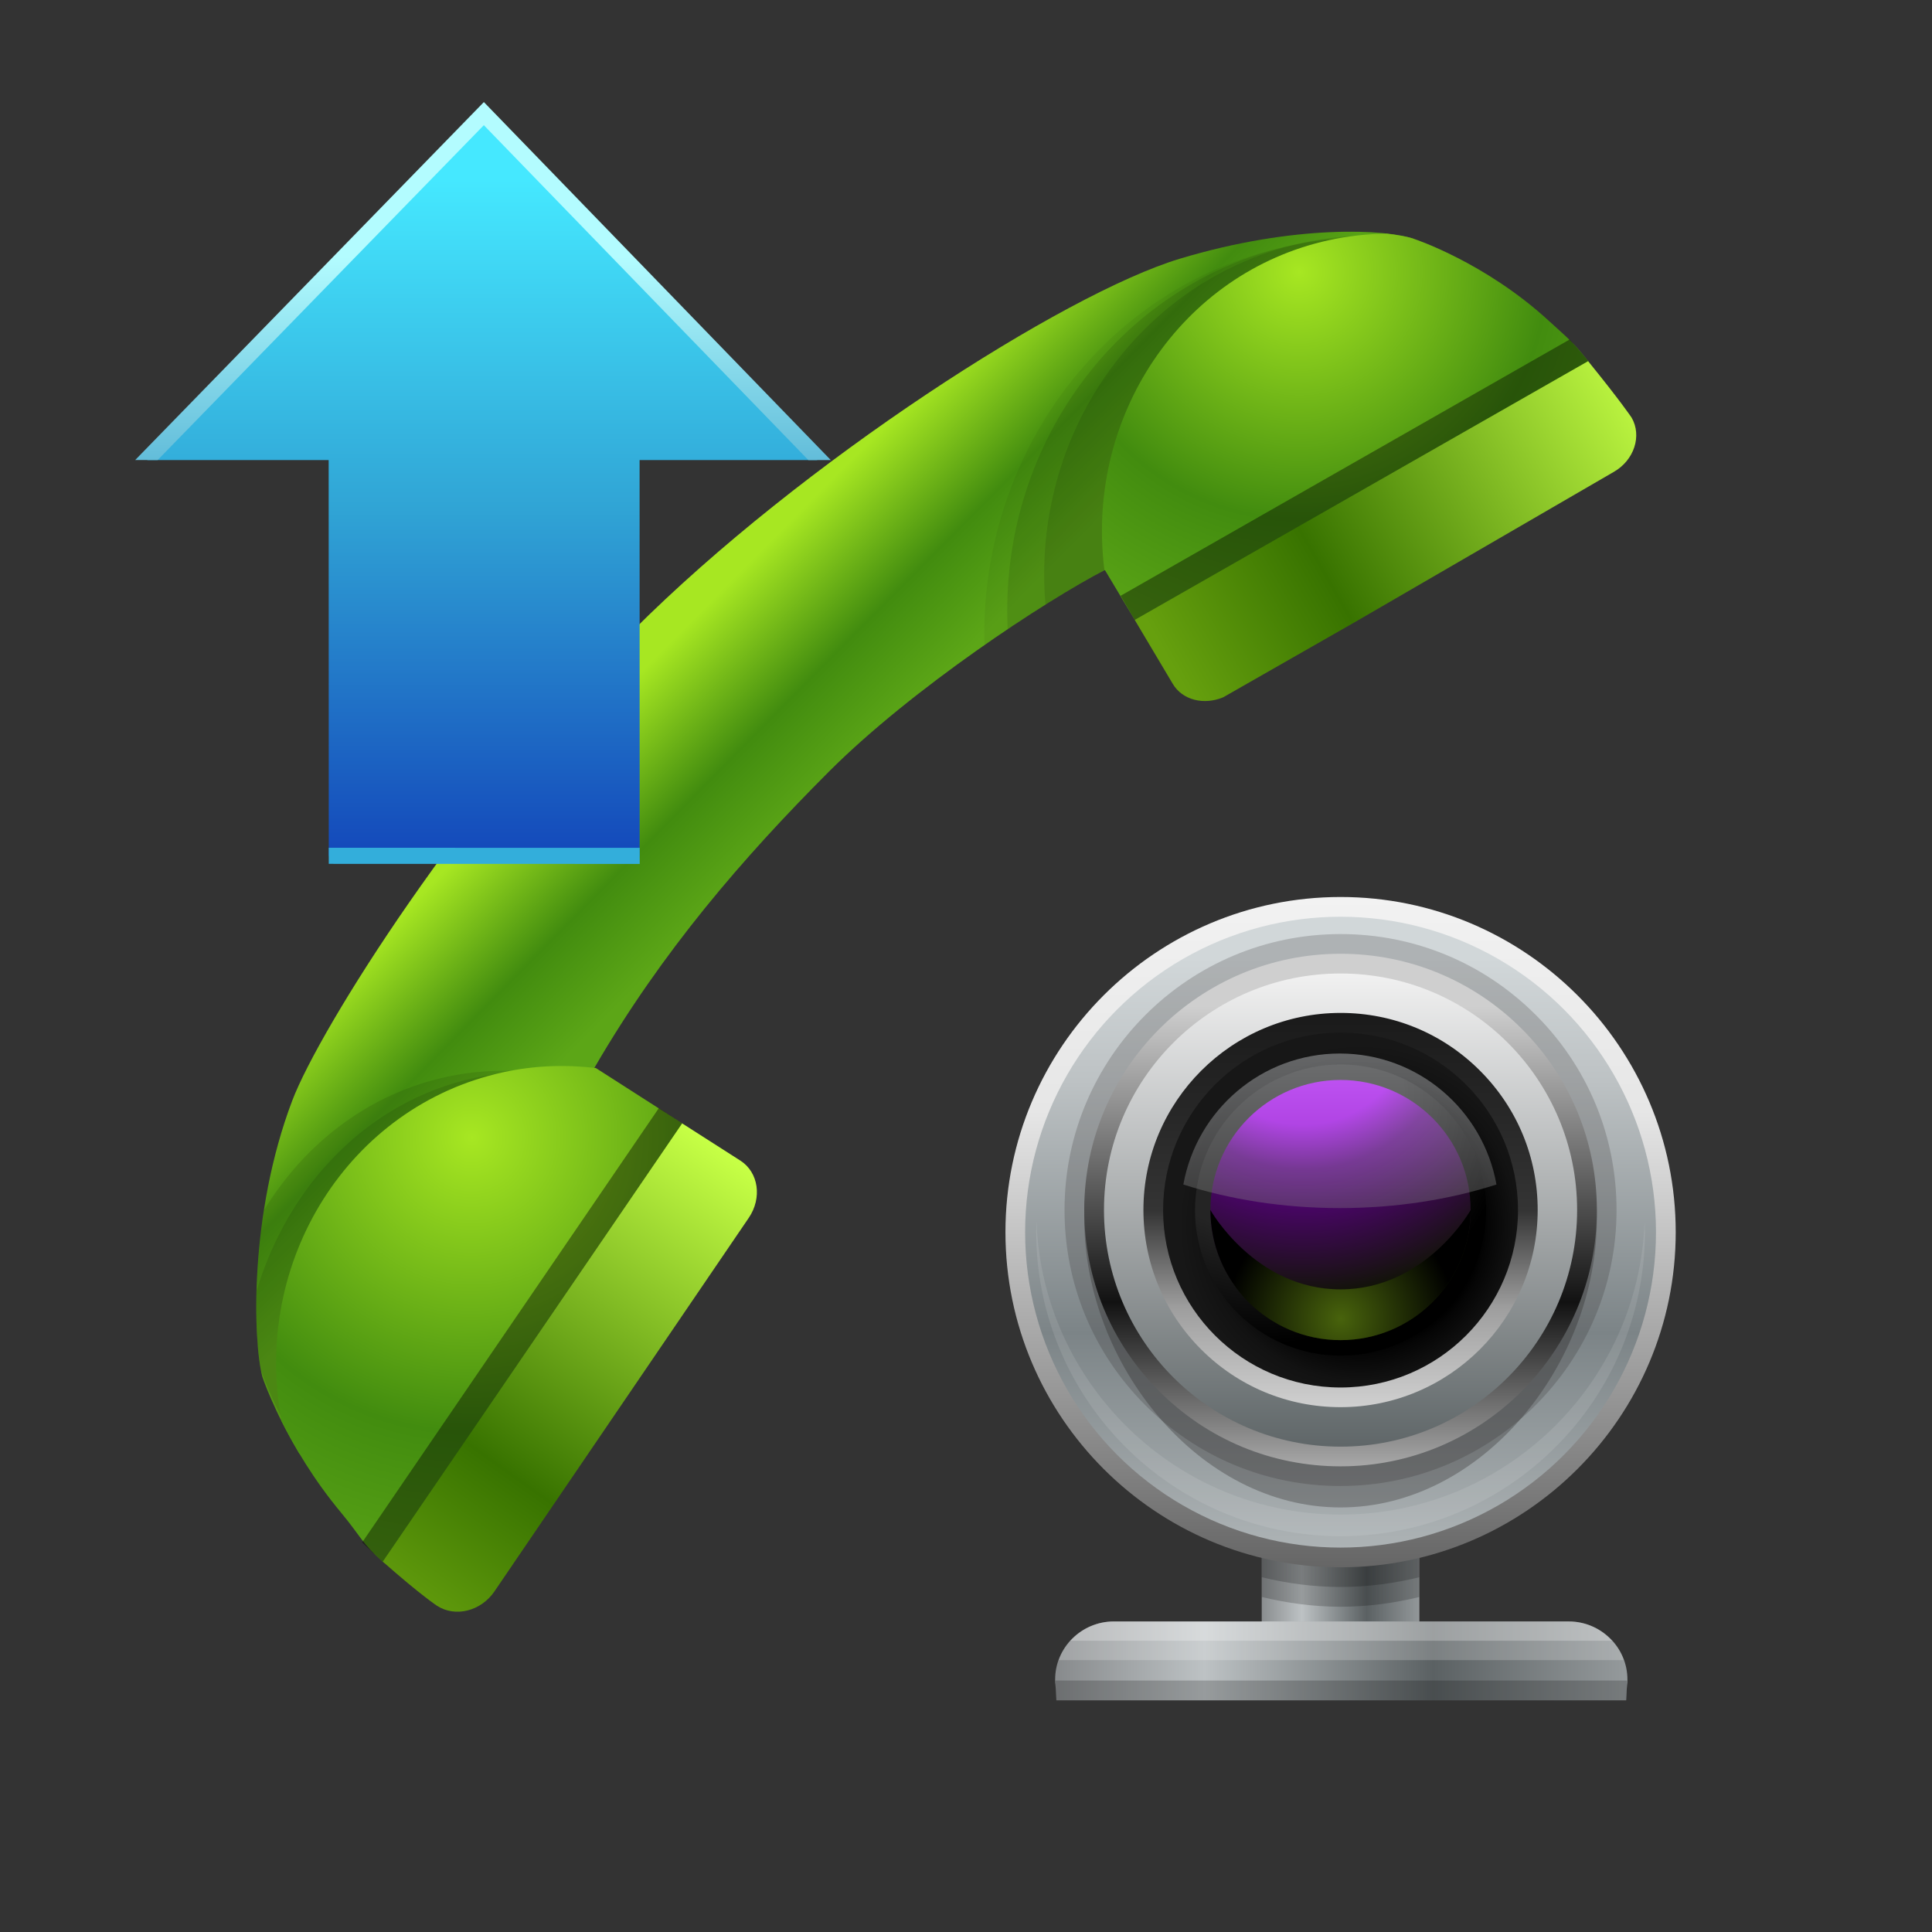 <?xml version="1.0" encoding="UTF-8"?>
<!DOCTYPE svg PUBLIC "-//W3C//DTD SVG 1.1 Tiny//EN" "http://www.w3.org/Graphics/SVG/1.1/DTD/svg11-tiny.dtd">
<svg baseProfile="tiny" height="60" viewBox="0 0 60 60" width="60" xmlns="http://www.w3.org/2000/svg" xmlns:xlink="http://www.w3.org/1999/xlink">
<rect x="0" y="0" width="60" height="60" fill="#333333" stroke="none"/>
<g>
<linearGradient gradientTransform="matrix(0.212 0.977 -0.977 0.212 -634.561 -270.486)" gradientUnits="userSpaceOnUse" id="SVGID_1_" x1="422.221" x2="428.776" y1="-578.21" y2="-582.472">
<stop offset="0" style="stop-color:#A7E722"/>
<stop offset="0.133" style="stop-color:#A7E722"/>
<stop offset="0.63" style="stop-color:#428C0F"/>
<stop offset="1" style="stop-color:#5CA617"/>
</linearGradient>
<path d="M18.469,33.146c2.09-3.596,4.591-6.497,7.281-9.19c2.594-2.589,6.72-5.299,8.562-6.254L43.916,7.42  c-0.846-0.3-3.693-0.465-7.279,0.616c-3.588,1.083-11.736,6.302-16.979,11.547C14.416,24.83,9.932,31.93,9.077,34.178  c-1.343,3.541-1.222,7.445-0.929,8.58c0,0,0.34,1.035,1.145,2.377C9.636,45.711,18.469,33.146,18.469,33.146z" fill="url(#SVGID_1_)"/>
<path d="M30.573,20.037c1.488-1.037,2.869-1.883,3.74-2.335l9.346-10.006  c-0.131-0.057-0.209-0.088-0.209-0.088c-0.246-0.088-0.641-0.162-1.123-0.218c-0.793,0.005-1.596,0.093-2.402,0.27  C34.23,8.909,30.409,14.194,30.573,20.037z" fill="#020202" fill-opacity="0.05" stroke-opacity="0.05"/>
<path d="M31.295,19.542c1.205-0.809,2.291-1.462,3.018-1.84l9.377-10.04  c-0.146-0.063-0.234-0.098-0.234-0.098c-0.232-0.08-0.604-0.152-1.061-0.203c-0.75,0.006-1.508,0.087-2.27,0.253  C34.664,8.813,31.023,13.932,31.295,19.542z" fill="#020202" fill-opacity="0.1" stroke-opacity="0.1"/>
<path d="M43.467,7.499c-0.209-0.073-0.549-0.137-0.963-0.186c-0.68,0.006-1.369,0.08-2.059,0.231  c-5.088,1.116-8.426,5.984-7.977,11.233c0.725-0.455,1.363-0.826,1.844-1.076l9.422-10.088C43.566,7.538,43.467,7.499,43.467,7.499z  " fill="#020202" fill-opacity="0.1" stroke-opacity="0.1"/>
<radialGradient cx="46.652" cy="-5.206" gradientTransform="matrix(0.612 0 0 0.612 11.794 11.632)" gradientUnits="userSpaceOnUse" id="SVGID_2_" r="20.07">
<stop offset="0" style="stop-color:#A7E722"/>
<stop offset="0.624" style="stop-color:#428C0F"/>
<stop offset="1" style="stop-color:#5CA617"/>
</radialGradient>
<path d="M34.313,17.702l0.928,1.55c0,0,15.102-6.784,14.084-8.039c-0.514-0.631-0.576-0.656-1.238-1.262  c-1.984-1.815-4.17-2.531-4.17-2.531C43.73,7.357,43.434,7.3,43.07,7.258c-0.596,0.005-1.199,0.069-1.805,0.202  c-4.592,1.008-7.572,5.5-6.965,10.256C34.305,17.713,34.309,17.706,34.313,17.702z" fill="url(#SVGID_2_)"/>
<path d="M16.873,33.344c-0.989-0.141-2.008-0.121-3.028,0.104c-2.417,0.531-4.375,2.066-5.646,4.131  c-0.367,2.35-0.25,4.408-0.05,5.18c0,0,0.34,1.035,1.145,2.377c0.289,0.484,6.539-8.264,8.555-11.107L16.873,33.344z" fill="#020202" fill-opacity="0.1" stroke-opacity="0.1"/>
<path d="M17.755,33.373c-0.989-0.141-2.008-0.119-3.029,0.104c-3.313,0.727-5.776,3.332-6.76,6.623  C7.94,41.125,8,41.973,8.093,42.498c0.002,0.012,0.005,0.033,0.01,0.047c0,0,0.339,1.033,1.143,2.379  c0.3,0.498,6.981-8.887,8.75-11.383L17.755,33.373z" fill="#020202" fill-opacity="0.1" stroke-opacity="0.1"/>
<radialGradient cx="437.749" cy="-560.211" gradientTransform="matrix(0.128 0.599 -0.593 0.13 -373.585 -154.051)" gradientUnits="userSpaceOnUse" id="SVGID_3_" r="23.88">
<stop offset="0" style="stop-color:#A7E722"/>
<stop offset="0.624" style="stop-color:#428C0F"/>
<stop offset="1" style="stop-color:#5CA617"/>
</radialGradient>
<path d="M10.591,46.975c0.616,0.74,0.646,0.955,1.294,1.525c1.195,1.055,9.301-13.613,9.301-13.613  l-2.683-1.719c-0.941-0.111-1.913-0.08-2.889,0.135c-4.777,1.049-7.806,5.869-6.87,10.832C9.138,44.922,9.736,45.947,10.591,46.975z  " fill="url(#SVGID_3_)"/>
<path d="M49.324,11.213c-0.178-0.219-0.381-0.445-0.578-0.669l-13.943,7.958l0.438,0.749  C35.24,19.252,50.342,12.468,49.324,11.213z" fill="#020202" fill-opacity="0.4" stroke-opacity="0.4"/>
<linearGradient gradientTransform="matrix(0.212 0.977 -0.977 0.212 -634.56 -270.486)" gradientUnits="userSpaceOnUse" id="SVGID_4_" x1="421.413" x2="426.604" y1="-610.494" y2="-594.005">
<stop offset="0" style="stop-color:#C6FF45"/>
<stop offset="0.679" style="stop-color:#387300"/>
<stop offset="1" style="stop-color:#66A00E"/>
</linearGradient>
<path d="M35.24,19.252l1.178,1.98c0.301,0.515,0.973,0.673,1.57,0.423l4.09-2.335l8.043-4.667  c0.631-0.363,0.877-1.12,0.549-1.685c0,0-0.334-0.501-1.35-1.752L35.24,19.252z" fill="url(#SVGID_4_)"/>
<path d="M21.186,34.887l-0.725-0.473l-9.214,13.488c0.215,0.203,0.429,0.412,0.638,0.598  C13.081,49.555,21.186,34.887,21.186,34.887z" fill="#020202" fill-opacity="0.4" stroke-opacity="0.4"/>
<linearGradient gradientTransform="matrix(0.212 0.977 -0.977 0.212 -634.56 -270.486)" gradientUnits="userSpaceOnUse" id="SVGID_5_" x1="438.823" x2="450.648" y1="-577.318" y2="-564.296">
<stop offset="0" style="stop-color:#C6FF45"/>
<stop offset="0.679" style="stop-color:#387300"/>
<stop offset="1" style="stop-color:#66A00E"/>
</linearGradient>
<path d="M11.887,48.498c1.193,1.051,1.685,1.371,1.685,1.371c0.568,0.367,1.363,0.168,1.781-0.443  l7.901-11.605c0.418-0.615,0.307-1.412-0.261-1.777l-1.808-1.156L11.887,48.498z" fill="url(#SVGID_5_)"/>
<linearGradient gradientUnits="userSpaceOnUse" id="SVGID_6_" x1="39.118" x2="44.145" y1="48.631" y2="48.631">
<stop offset="0" style="stop-color:#878A8C"/>
<stop offset="0.261" style="stop-color:#BDC2C4"/>
<stop offset="0.661" style="stop-color:#5B6163"/>
<stop offset="1" style="stop-color:#959A9C"/>
</linearGradient>
<rect fill="url(#SVGID_6_)" height="7.535" width="4.896" x="39.184" y="44.863"/>
<path d="M39.184,49.596c0.787,0.189,1.604,0.303,2.449,0.303c0.844,0,1.662-0.113,2.447-0.303v-4.121  h-4.896V49.596z" fill="#020202" fill-opacity="0.2" stroke-opacity="0.2"/>
<path d="M39.184,48.982c0.787,0.191,1.604,0.303,2.449,0.303c0.844,0,1.662-0.111,2.447-0.303v-4.119  h-4.896V48.982z" fill="#020202" fill-opacity="0.2" stroke-opacity="0.2"/>
<linearGradient gradientUnits="userSpaceOnUse" id="SVGID_7_" x1="41.633" x2="41.633" y1="27.832" y2="48.65">
<stop offset="0" style="stop-color:#F2F2F2"/>
<stop offset="0.321" style="stop-color:#E6E6E6"/>
<stop offset="1" style="stop-color:#666666"/>
</linearGradient>
<path d="M41.633,48.674c-5.74,0-10.408-4.67-10.408-10.408c0-5.74,4.668-10.409,10.408-10.409  c5.738,0,10.408,4.668,10.408,10.409C52.041,44.004,47.371,48.674,41.633,48.674L41.633,48.674z" fill="url(#SVGID_7_)"/>
<linearGradient gradientUnits="userSpaceOnUse" id="SVGID_8_" x1="41.632" x2="41.632" y1="28.447" y2="48.038">
<stop offset="0" style="stop-color:#D1D7D9"/>
<stop offset="0.067" style="stop-color:#D1D7D9"/>
<stop offset="0.261" style="stop-color:#BDC2C4"/>
<stop offset="0.661" style="stop-color:#7C8487"/>
<stop offset="1" style="stop-color:#ADB3B5"/>
</linearGradient>
<circle cx="41.632" cy="38.266" fill="url(#SVGID_8_)" r="9.796"/>
<path d="M41.633,47.037c-5.102,0-9.268-4.059-9.445-9.115c-0.004,0.111-0.008,0.223-0.008,0.334  c0,5.211,4.24,9.451,9.453,9.451c5.211,0,9.451-4.24,9.451-9.451c0-0.111-0.004-0.223-0.008-0.334  C50.898,42.979,46.732,47.037,41.633,47.037z" fill="#FFFFFF" fill-opacity="0.1" stroke-opacity="0.1"/>
<path d="M49.592,37.848c0,4.516-3.564,8.969-7.963,8.967c-4.395-0.002-7.957-4.457-7.957-8.971  c0.004-4.516,3.568-8.172,7.963-8.172C46.029,29.675,49.594,33.334,49.592,37.848z" fill="#231F20" fill-opacity="0.3" stroke-opacity="0.3"/>
<path d="M41.629,46.15c-2.291,0-4.443-0.893-6.061-2.512c-1.619-1.619-2.51-3.773-2.508-6.063  c0-4.725,3.846-8.567,8.572-8.567c2.291,0,4.443,0.893,6.063,2.512c1.619,1.619,2.51,3.771,2.508,6.063  c0,4.725-3.846,8.566-8.57,8.566H41.629z" fill="#231F20" fill-opacity="0.2" stroke-opacity="0.2"/>
<linearGradient gradientUnits="userSpaceOnUse" id="SVGID_9_" x1="41.632" x2="41.632" y1="29.509" y2="45.466">
<stop offset="0" style="stop-color:#CFCFCF"/>
<stop offset="0.109" style="stop-color:#CFCFCF"/>
<stop offset="0.685" style="stop-color:#121212"/>
<stop offset="1" style="stop-color:#A6A6A6"/>
</linearGradient>
<path d="M41.629,45.539c-2.127-0.002-4.125-0.83-5.629-2.334c-1.502-1.502-2.328-3.502-2.328-5.629  c0-4.387,3.572-7.956,7.961-7.956c2.127,0,4.125,0.83,5.629,2.333c1.504,1.504,2.33,3.504,2.33,5.631  c-0.002,4.387-3.572,7.955-7.959,7.955H41.629z" fill="url(#SVGID_9_)"/>
<linearGradient gradientUnits="userSpaceOnUse" id="SVGID_10_" x1="41.632" x2="41.632" y1="30.129" y2="44.858">
<stop offset="0" style="stop-color:#F2F2F2"/>
<stop offset="1" style="stop-color:#606769"/>
</linearGradient>
<circle cx="41.632" cy="37.58" fill="url(#SVGID_10_)" r="7.347"/>
<linearGradient gradientUnits="userSpaceOnUse" id="SVGID_11_" x1="41.632" x2="41.632" y1="31.476" y2="43.643">
<stop offset="0" style="stop-color:#1A1A1A"/>
<stop offset="0.503" style="stop-color:#343434"/>
<stop offset="0.751" style="stop-color:#9E9E9E"/>
<stop offset="1" style="stop-color:#CFCFCF"/>
</linearGradient>
<path d="M41.633,43.701c-1.639,0-3.176-0.639-4.332-1.795c-1.154-1.156-1.791-2.693-1.791-4.33  c0-3.373,2.746-6.119,6.123-6.119c1.637,0,3.174,0.637,4.33,1.795c1.156,1.156,1.793,2.693,1.791,4.33  C47.754,40.957,45.008,43.701,41.633,43.701L41.633,43.701z" fill="url(#SVGID_11_)"/>
<radialGradient cx="59.596" cy="40.577" gradientTransform="matrix(0.621 1.836735e-004 -1.836735e-004 0.621 5.226 12.845)" gradientUnits="userSpaceOnUse" id="SVGID_12_" r="10.186">
<stop offset="0" style="stop-color:#000000"/>
<stop offset="0.592" style="stop-color:#000000"/>
<stop offset="0.627" style="stop-color:#050505"/>
<stop offset="0.765" style="stop-color:#121212"/>
<stop offset="0.888" style="stop-color:#171717"/>
<stop offset="1" style="stop-color:#171717"/>
</radialGradient>
<circle cx="41.632" cy="37.579" fill="url(#SVGID_12_)" r="5.511"/>
<radialGradient cx="53.674" cy="32.94" gradientTransform="matrix(0.621 0 0 0.621 5.811 13.419)" gradientUnits="userSpaceOnUse" id="SVGID_13_" r="16.222">
<stop offset="0" style="stop-color:#242424"/>
<stop offset="0.43" style="stop-color:#242424"/>
<stop offset="0.782" style="stop-color:#000000"/>
<stop offset="1" style="stop-color:#000000"/>
</radialGradient>
<circle cx="41.633" cy="37.58" fill="url(#SVGID_13_)" r="4.521"/>
<radialGradient cx="56.761" cy="30.041" gradientTransform="matrix(0.621 1.836735e-004 -1.836735e-004 0.621 5.226 12.845)" gradientUnits="userSpaceOnUse" id="SVGID_14_" r="17.797">
<stop offset="0" style="stop-color:#A700F5"/>
<stop offset="0.309" style="stop-color:#A700F5"/>
<stop offset="0.436" style="stop-color:#5E008A"/>
<stop offset="0.806" style="stop-color:#0E1402"/>
<stop offset="1" style="stop-color:#0E1402"/>
</radialGradient>
<path d="M45.672,37.58c0,2.232-1.809,4.041-4.041,4.039c-2.232,0-4.041-1.811-4.041-4.041  c0.002-2.232,1.813-4.039,4.041-4.039C43.865,33.541,45.676,35.35,45.672,37.58z" fill="url(#SVGID_14_)"/>
<radialGradient cx="58.651" cy="45.243" gradientTransform="matrix(0.621 1.836735e-004 -1.836735e-004 0.621 5.226 12.845)" gradientUnits="userSpaceOnUse" id="SVGID_15_" r="7.226">
<stop offset="0" style="stop-color:#48630C"/>
<stop offset="0.788" style="stop-color:#000000"/>
<stop offset="1" style="stop-color:#000000"/>
</radialGradient>
<path d="M45.672,37.58c0,2.232-1.809,4.041-4.041,4.039c-2.232,0-4.041-1.811-4.041-4.041  c0,0,1.385,2.465,4.041,2.465S45.672,37.58,45.672,37.58z" fill="url(#SVGID_15_)"/>
<linearGradient gradientUnits="userSpaceOnUse" id="SVGID_16_" x1="41.612" x2="41.612" y1="32.717" y2="37.541">
<stop offset="0" style="stop-color:#F8FBFF"/>
<stop offset="1" style="stop-color:#808080"/>
</linearGradient>
<path d="M41.611,37.518c1.754,0,3.404-0.264,4.863-0.732  c-0.414-2.313-2.432-4.068-4.863-4.068c-2.43,0-4.445,1.756-4.861,4.068C38.207,37.254,39.859,37.518,41.611,37.518z" fill="url(#SVGID_16_)" fill-opacity="0.35" stroke-opacity="0.35"/>
<linearGradient gradientUnits="userSpaceOnUse" id="SVGID_17_" x1="32.768" x2="50.541" y1="51.58" y2="51.58">
<stop offset="0" style="stop-color:#878A8C"/>
<stop offset="0.261" style="stop-color:#BDC2C4"/>
<stop offset="0.661" style="stop-color:#5B6163"/>
<stop offset="1" style="stop-color:#959A9C"/>
</linearGradient>
<path d="M50.502,52.805c0.025-0.609,0.039-0.486,0.039-0.613v-0.033c0-0.996-0.816-1.803-1.824-1.803H34.592  c-1.008,0-1.824,0.807-1.824,1.803v0.033c0,0.127,0.014,0.004,0.039,0.613H50.502z" fill="url(#SVGID_17_)"/>
<path d="M32.881,51.557H50.43c-0.08-0.225-0.203-0.426-0.361-0.6H33.242  C33.084,51.131,32.961,51.332,32.881,51.557z" fill="#FFFFFF" fill-opacity="0.2" stroke-opacity="0.2"/>
<path d="M32.777,52.191c0.008,0.125,0.016,0.309,0.029,0.613h17.695  c0.012-0.305,0.021-0.488,0.027-0.613H32.777z" fill="#020202" fill-opacity="0.2" stroke-opacity="0.2"/>
<path d="M33.24,50.957h16.826c-0.332-0.367-0.811-0.602-1.35-0.602H34.592  C34.053,50.355,33.574,50.59,33.24,50.957z" fill="#FFFFFF" fill-opacity="0.4" stroke-opacity="0.4"/>
<rect fill="none" height="60" width="60"/>
</g>
<g>
<linearGradient gradientTransform="matrix(1 1.000000e-004 -1.000000e-004 1 -2.365 -29.078)" gradientUnits="userSpaceOnUse" id="SVGID_1__" x1="17.348" x2="17.348" y1="31.07" y2="55.833">
<stop offset="0" style="stop-color:#45E8FF"/>
<stop offset="0.145" style="stop-color:#45E8FF"/>
<stop offset="0.558" style="stop-color:#30A4D5"/>
<stop offset="1" style="stop-color:#1347BA"/>
</linearGradient>
<polygon fill="url(#SVGID_1__)" points="25.381,14.288 15.027,3.528 4.573,14.288 10.207,14.288 10.21,26.582 19.865,26.584   19.863,14.288 "/>
<linearGradient gradientTransform="matrix(1 1.000000e-004 -1.000000e-004 1 -2.365 -29.078)" gradientUnits="userSpaceOnUse" id="SVGID_2__" x1="17.37" x2="17.37" y1="32.312" y2="43.65">
<stop offset="0" style="stop-color:#B3FCFF"/>
<stop offset="0.418" style="stop-color:#B3FCFF"/>
<stop offset="1" style="stop-color:#5FBAD8"/>
</linearGradient>
<polygon fill="url(#SVGID_2__)" points="4.897,14.286 15.026,3.888 25.104,14.288 25.801,14.288 15.027,3.17 4.199,14.286 "/>
<line fill="#1D4489" x1="10.21" x2="19.865" y1="26.578" y2="26.58"/>
<polygon fill="#33AEDB" points="19.867,26.83 10.21,26.828 10.21,26.328 19.866,26.33 19.867,26.83 "/>
<rect fill="none" height="30" width="30"/>
</g>
</svg>
